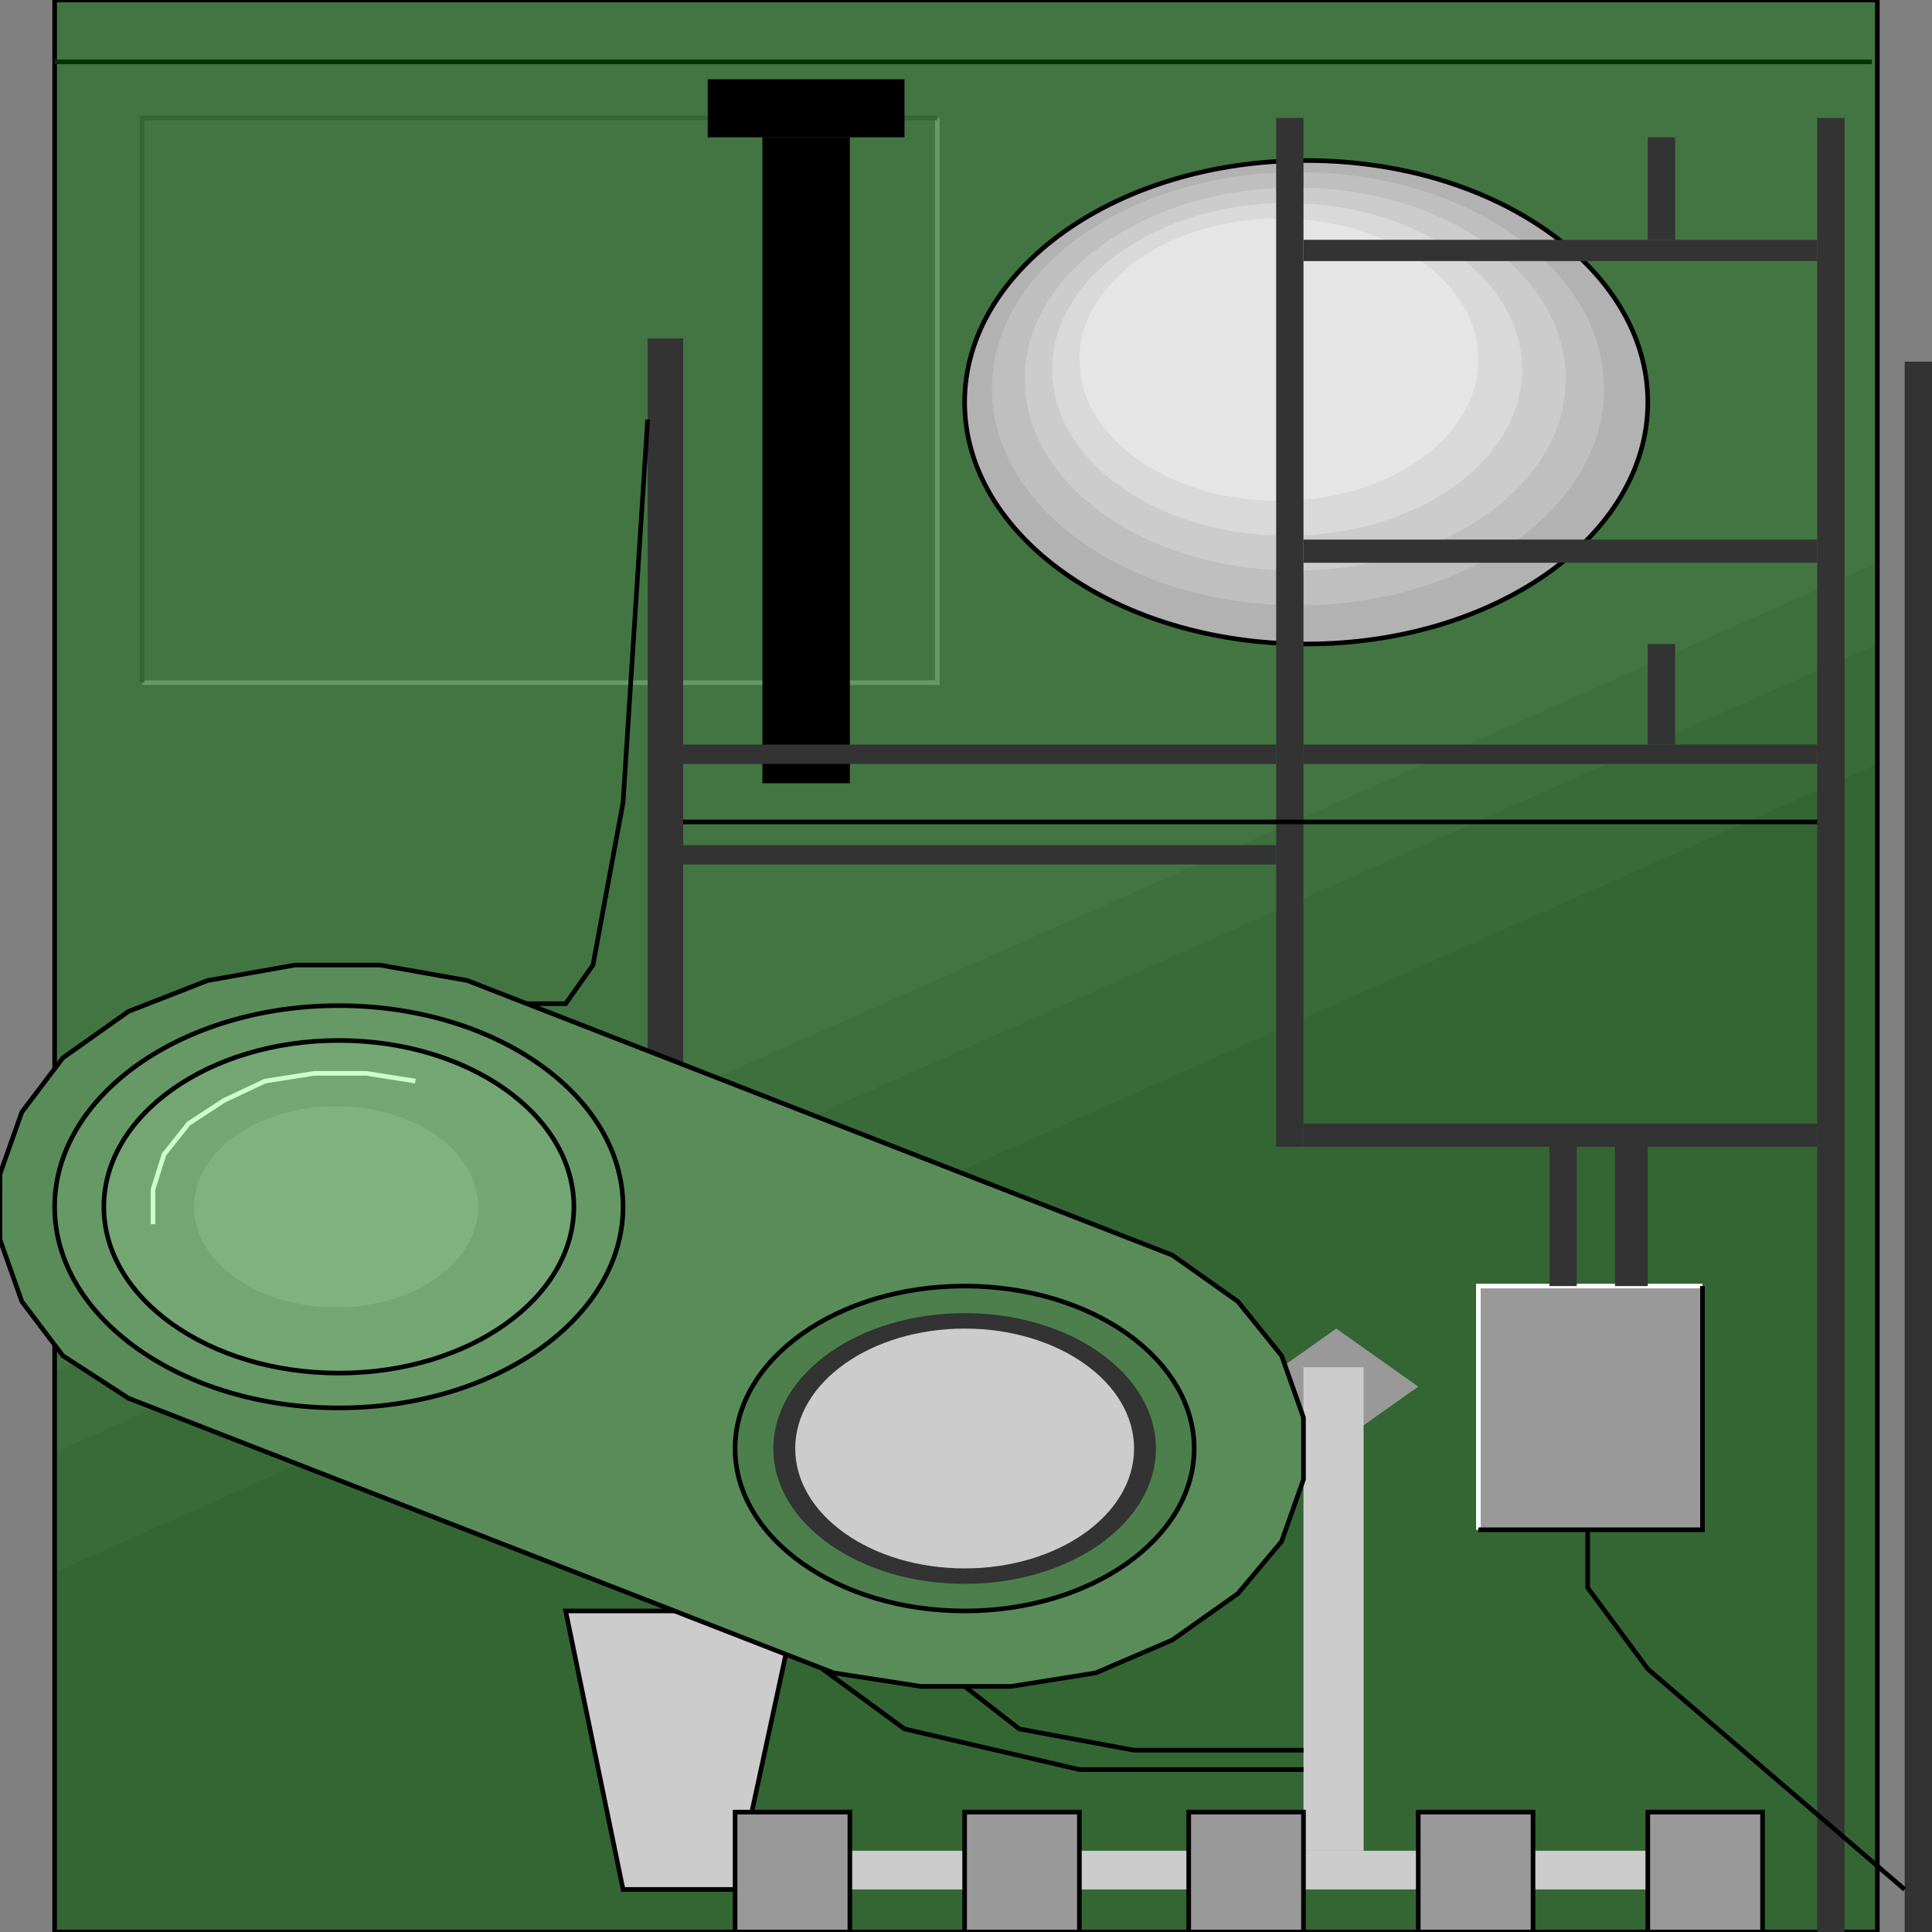 <svg width="150" height="150" viewBox="0 0 150 150" fill="none" xmlns="http://www.w3.org/2000/svg">
<rect x="0" y="0" width="150" height="150" fill="#808080" stroke="none"/>
<g clip-path="url(#clip0_2109_166689)">
<path d="M4.243 0H145.757V150H4.243V0Z" fill="#427542"/>
<path d="M72.772 9.158V53.002H11.032" stroke="#669966" stroke-width="0.357"/>
<path d="M72.772 9.158H11.032V53.002" stroke="#336633" stroke-width="0.357"/>
<path d="M4.243 106.456L145.757 43.693V150H4.243V106.456Z" fill="#3D703D"/>
<path d="M4.243 112.763L145.757 50V150H4.243V112.763Z" fill="#386B38"/>
<path d="M4.243 122.071L145.757 59.309V149.999H4.243V122.071Z" fill="#336633"/>
<path d="M4.243 0H145.757V150H4.243V0Z" stroke="black" stroke-width="0.357"/>
<path d="M57.072 143.693H136.846V146.696H57.072V143.693Z" fill="#CCCCCC"/>
<path d="M61.74 125.074H43.918L48.373 146.696H57.072L61.74 125.074Z" fill="#CCCCCC" stroke="black" stroke-width="0.357"/>
<path d="M96.959 107.957L103.748 103.152L110.113 107.657L103.324 112.462L96.959 107.957Z" fill="#999999"/>
<path d="M101.202 106.156H105.87V143.694H101.202V106.156Z" fill="#CCCCCC"/>
<path d="M57.072 140.691H65.983V150.001H57.072V140.691Z" fill="#999999" stroke="black" stroke-width="0.357"/>
<path d="M74.894 140.691H83.804V150.001H74.894V140.691Z" fill="#999999" stroke="black" stroke-width="0.357"/>
<path d="M92.291 140.691H101.202V150.001H92.291V140.691Z" fill="#999999" stroke="black" stroke-width="0.357"/>
<path d="M110.113 140.691H119.024V150.001H110.113V140.691Z" fill="#999999" stroke="black" stroke-width="0.357"/>
<path d="M127.935 140.691H136.845V150.001H127.935V140.691Z" fill="#999999" stroke="black" stroke-width="0.357"/>
<path d="M114.781 99.85H132.179V118.769H114.781V99.85Z" fill="#999999"/>
<path d="M114.781 118.769V99.85H132.179" stroke="white" stroke-width="0.357"/>
<path d="M114.781 118.769H132.179V99.85" stroke="black" stroke-width="0.357"/>
<path d="M101.414 50C116.061 50 127.935 41.597 127.935 31.232C127.935 20.866 116.061 12.463 101.414 12.463C86.767 12.463 74.894 20.866 74.894 31.232C74.894 41.597 86.767 50 101.414 50Z" fill="#B2B2B2" stroke="black" stroke-width="0.357"/>
<path d="M100.778 46.997C113.902 46.997 124.54 39.468 124.54 30.18C124.54 20.892 113.902 13.363 100.778 13.363C87.654 13.363 77.016 20.892 77.016 30.18C77.016 39.468 87.654 46.997 100.778 46.997Z" fill="#BFBFBF"/>
<path d="M100.566 44.294C112.166 44.294 121.57 37.639 121.57 29.429C121.57 21.22 112.166 14.565 100.566 14.565C88.965 14.565 79.561 21.22 79.561 29.429C79.561 37.639 88.965 44.294 100.566 44.294Z" fill="#CCCCCC"/>
<path d="M99.93 41.592C110.007 41.592 118.176 35.81 118.176 28.678C118.176 21.547 110.007 15.766 99.93 15.766C89.853 15.766 81.684 21.547 81.684 28.678C81.684 35.81 89.853 41.592 99.93 41.592Z" fill="#D9D9D9"/>
<path d="M99.293 38.889C107.846 38.889 114.781 33.981 114.781 27.928C114.781 21.874 107.846 16.967 99.293 16.967C90.739 16.967 83.805 21.874 83.805 27.928C83.805 33.981 90.739 38.889 99.293 38.889Z" fill="#E5E5E5"/>
<path d="M59.193 10.66H65.983V60.81H59.193V10.66Z" fill="black"/>
<path d="M54.95 10.661H70.226V6.156H54.95V10.661Z" fill="black"/>
<path d="M122.419 99.85H120.297V89.039H122.419V99.85Z" fill="#333333"/>
<path d="M141.089 87.236V89.038H101.202V87.236H141.089Z" fill="#333333"/>
<path d="M127.935 99.85H125.389V89.039H127.935V99.85Z" fill="#333333"/>
<path d="M147.878 28.078H150V150H147.878V28.078Z" fill="#333333"/>
<path d="M141.089 9.158H143.211V149.999H141.089V9.158Z" fill="#333333"/>
<path d="M141.089 18.619V20.271H101.202V18.619H141.089Z" fill="#333333"/>
<path d="M141.089 41.893V43.694H101.202V41.893H141.089Z" fill="#333333"/>
<path d="M141.089 57.809V59.31H101.202V57.809H141.089Z" fill="#333333"/>
<path d="M99.081 9.158H101.203V89.038H99.081V9.158Z" fill="#333333"/>
<path d="M99.081 57.809V59.31H53.041V57.809H99.081Z" fill="#333333"/>
<path d="M99.081 65.615V67.117H53.041V65.615H99.081Z" fill="#333333"/>
<path d="M50.283 26.275H53.041V82.732H50.283V26.275Z" fill="#333333"/>
<path d="M127.935 50H130.056V57.808H127.935V50Z" fill="#333333"/>
<path d="M127.935 10.66H130.056V18.618H127.935V10.66Z" fill="#333333"/>
<path d="M123.268 118.77V123.274L127.935 129.58L147.879 146.697" stroke="black" stroke-width="0.357"/>
<path d="M101.202 137.388H83.805L70.226 134.235L63.861 129.58" stroke="black" stroke-width="0.357"/>
<path d="M101.202 135.887H88.048L79.137 134.235L74.894 130.932" stroke="black" stroke-width="0.357"/>
<path d="M53.041 63.815H141.089" stroke="black" stroke-width="0.357"/>
<path d="M39.25 77.927H43.918L46.039 74.924L48.373 62.312L50.282 32.582" stroke="black" stroke-width="0.357"/>
<path d="M4.243 4.805H145.332" stroke="#003300" stroke-width="0.357"/>
<path d="M64.71 129.881L71.499 130.932H78.501L85.078 129.881L91.018 127.328L96.11 123.725L99.505 119.671L101.202 114.866V110.061L99.505 105.256L96.11 101.052L91.018 97.448L36.28 76.127L29.491 74.926H22.914L16.125 76.127L9.972 78.529L4.88 82.133L1.697 86.337L0 91.142V96.247L1.697 101.052L4.88 105.256L9.972 108.559L64.71 129.881Z" fill="#598C59" stroke="black" stroke-width="0.357"/>
<path d="M26.308 109.309C38.494 109.309 48.373 102.318 48.373 93.694C48.373 85.07 38.494 78.078 26.308 78.078C14.122 78.078 4.243 85.07 4.243 93.694C4.243 102.318 14.122 109.309 26.308 109.309Z" fill="#669966" stroke="black" stroke-width="0.357"/>
<path d="M26.309 106.607C36.386 106.607 44.555 100.826 44.555 93.694C44.555 86.563 36.386 80.781 26.309 80.781C16.232 80.781 8.062 86.563 8.062 93.694C8.062 100.826 16.232 106.607 26.309 106.607Z" fill="#73A673" stroke="black" stroke-width="0.357"/>
<path d="M26.096 101.502C32.189 101.502 37.129 98.007 37.129 93.695C37.129 89.382 32.189 85.887 26.096 85.887C20.003 85.887 15.063 89.382 15.063 93.695C15.063 98.007 20.003 101.502 26.096 101.502Z" fill="#7FB27F"/>
<path d="M11.881 95.046V92.343L12.729 89.64L14.639 87.238L17.397 85.436L20.58 83.935L24.398 83.334H28.43L32.249 83.935" stroke="#CCFFCC" stroke-width="0.357"/>
<path d="M74.894 125.075C84.737 125.075 92.716 119.428 92.716 112.462C92.716 105.496 84.737 99.85 74.894 99.85C65.051 99.85 57.072 105.496 57.072 112.462C57.072 119.428 65.051 125.075 74.894 125.075Z" fill="#4C7F4C" stroke="black" stroke-width="0.357"/>
<path d="M74.894 122.972C83.096 122.972 89.745 118.266 89.745 112.462C89.745 106.657 83.096 101.951 74.894 101.951C66.691 101.951 60.042 106.657 60.042 112.462C60.042 118.266 66.691 122.972 74.894 122.972Z" fill="#333333"/>
<path d="M74.894 121.771C82.159 121.771 88.049 117.603 88.049 112.462C88.049 107.32 82.159 103.152 74.894 103.152C67.63 103.152 61.74 107.32 61.74 112.462C61.74 117.603 67.63 121.771 74.894 121.771Z" fill="#CCCCCC"/>
</g>
<defs>
<clipPath id="clip0_2109_166689">
<rect width="150" height="150" fill="white"/>
</clipPath>
</defs>
</svg>
